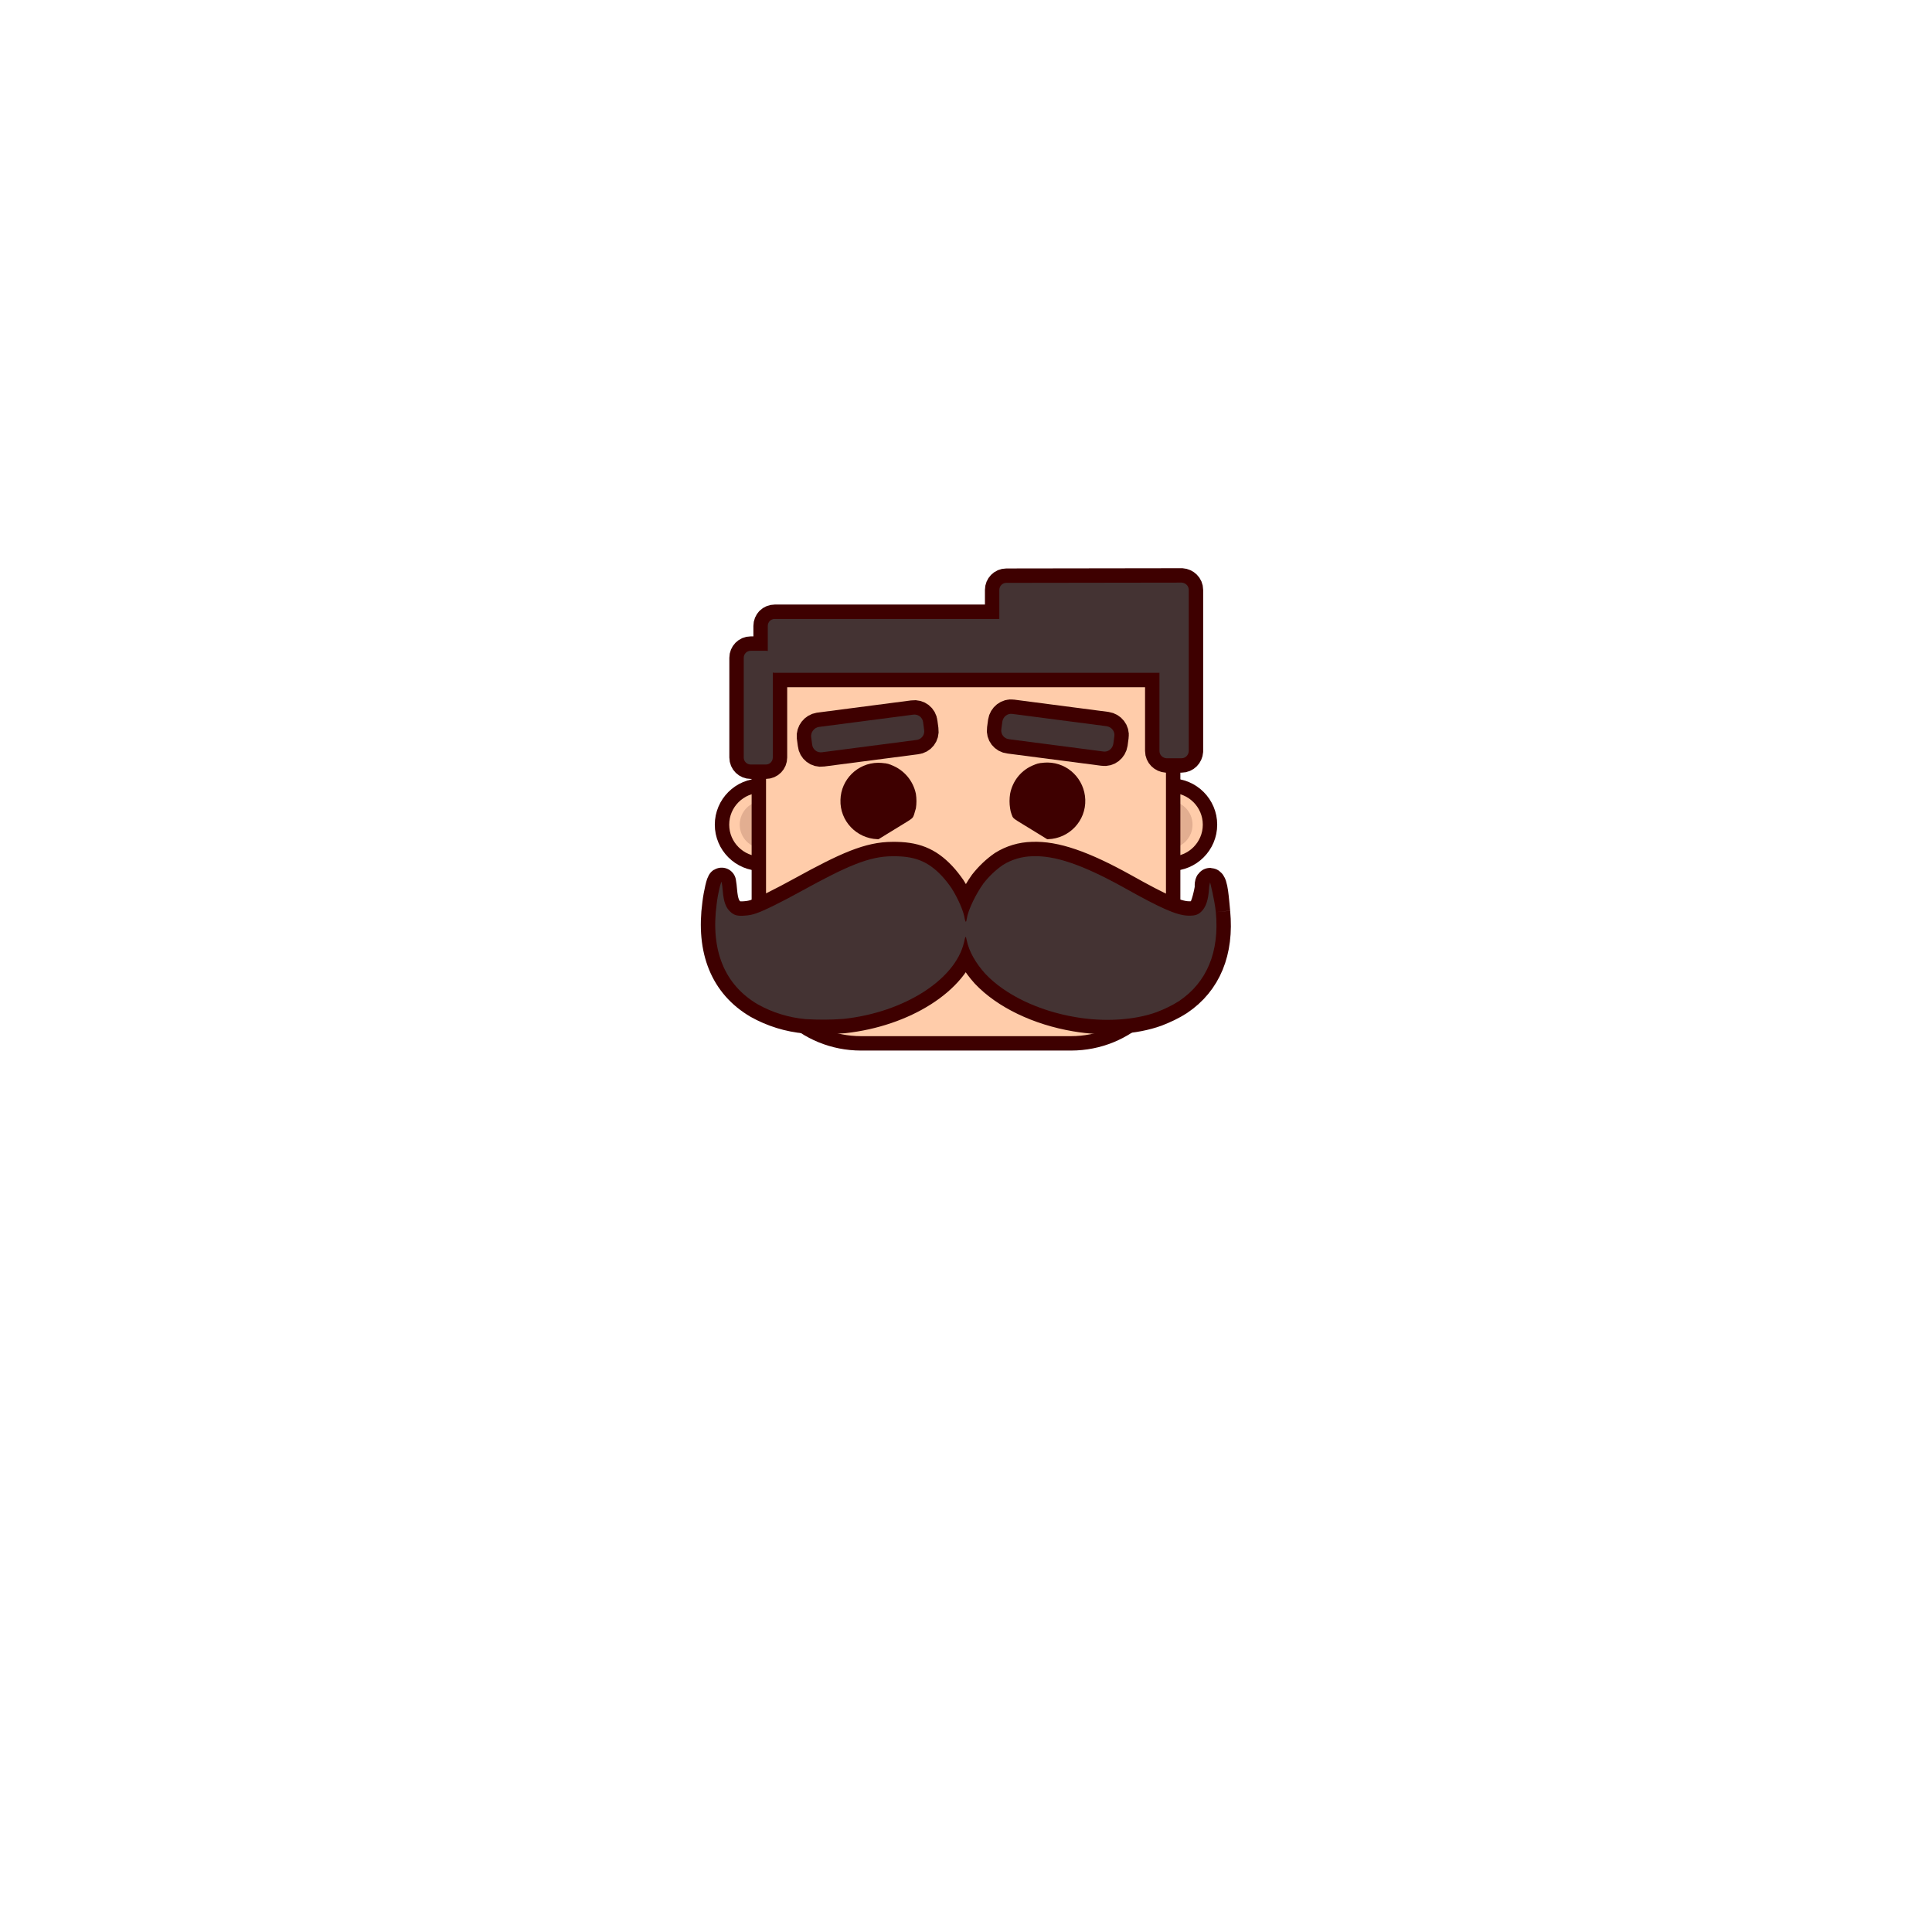 <?xml version="1.0" encoding="utf-8"?>
<!-- Generator: Adobe Illustrator 23.0.3, SVG Export Plug-In . SVG Version: 6.00 Build 0)  -->
<svg version="1.1" id="Layer_1" xmlns="http://www.w3.org/2000/svg" xmlns:xlink="http://www.w3.org/1999/xlink" x="0px" y="0px"
	 viewBox="0 0 771 771" style="enable-background:new 0 0 771 771;" xml:space="preserve">
<style type="text/css">
	.st0{fill:none;stroke:#3E0000;stroke-width:11.49;stroke-linecap:round;stroke-miterlimit:10;}
	.st1{fill:#FFCCAA;}
	.st2{opacity:0.15;}
	.st3{fill:#3E0000;}
	.st4{fill:none;stroke:#3E0000;stroke-width:11.49;stroke-linecap:round;stroke-linejoin:round;}
	.st5{fill:#443333;}
	.st6{fill:none;stroke:#3E0000;stroke-width:11.49;stroke-linejoin:round;}
</style>
<title>WatchArtboard 3 copy 6</title>
<g id="HEAD">
	<path class="st0" d="M303.7,316.4h163.6c7,0,12.7,5.7,12.7,12.7l0,0c0,7-5.7,12.7-12.7,12.7H303.7c-7,0-12.7-5.7-12.7-12.7l0,0
		C291,322.1,296.7,316.4,303.7,316.4z"/>
	<path class="st1" d="M303.7,316.4h163.6c7,0,12.7,5.7,12.7,12.7l0,0c0,7-5.7,12.7-12.7,12.7H303.7c-7,0-12.7-5.7-12.7-12.7l0,0
		C291,322.1,296.7,316.4,303.7,316.4z"/>
	<g class="st2">
		<path class="st3" d="M304.7,319.6h161.7c5.2,0,9.5,4.2,9.5,9.5l0,0c0,5.2-4.2,9.5-9.5,9.5H304.7c-5.2,0-9.5-4.2-9.5-9.5l0,0
			C295.2,323.9,299.4,319.6,304.7,319.6z"/>
	</g>
	<g id="rect5667">
		<path class="st0" d="M343.6,259.7h83.8c20.9,0,37.9,16.4,37.9,36.5V377c0,20.2-17,36.5-37.9,36.5h-83.8
			c-20.9,0-37.9-16.4-37.9-36.5v-80.8C305.7,276.1,322.7,259.7,343.6,259.7z"/>
		<path class="st1" d="M343.6,259.7h83.8c20.9,0,37.9,16.4,37.9,36.5V377c0,20.2-17,36.5-37.9,36.5h-83.8
			c-20.9,0-37.9-16.4-37.9-36.5v-80.8C305.7,276.1,322.7,259.7,343.6,259.7z"/>
	</g>
	<g id="rect5675">
		<path class="st4" d="M401.6,232.6c-1.6,0-2.8,1.3-2.8,2.8l0,0V247h-89.6c-1.6,0-2.8,1.2-2.8,2.8l0,0v10c-0.3-0.1-0.5-0.1-0.8-0.1
			h-6c-1.6,0-2.8,1.3-2.8,2.8l0,0v39.8c0,1.6,1.3,2.8,2.8,2.8l0,0h6c1.6,0,2.8-1.3,2.8-2.8l0,0v-33.9c0.3,0.1,0.6,0.1,0.8,0.1h153.5
			v31.2c0,1.6,1.3,2.8,2.8,2.9l0,0h6c1.6,0,2.8-1.3,2.9-2.8l0,0v-64.4c0-1.6-1.3-2.8-2.8-2.9l0,0L401.6,232.6z"/>
		<path class="st5" d="M401.6,232.6c-1.6,0-2.8,1.3-2.8,2.8l0,0V247h-89.6c-1.6,0-2.8,1.2-2.8,2.8l0,0v10c-0.3-0.1-0.5-0.1-0.8-0.1
			h-6c-1.6,0-2.8,1.3-2.8,2.8l0,0v39.8c0,1.6,1.3,2.8,2.8,2.8l0,0h6c1.6,0,2.8-1.3,2.8-2.8l0,0v-33.9c0.3,0.1,0.6,0.1,0.8,0.1h153.5
			v31.2c0,1.6,1.3,2.8,2.8,2.9l0,0h6c1.6,0,2.8-1.3,2.9-2.8l0,0v-64.4c0-1.6-1.3-2.8-2.8-2.9l0,0L401.6,232.6z"/>
	</g>
</g>
<g id="MUSTACHE">
	<g id="path788">
		<path class="st6" d="M485.2,364c-0.5-5-0.9-11.8-2.3-11.9c-0.6,0.3-0.3,1.8-0.4,2.4s-1.3,7.6-3.2,9.4c-1.4,1.3-2.7,1.6-5.5,1.5
			c-4.5-0.3-10.5-2.9-25.3-11.2c-16.4-9.1-27.5-12.9-36.6-12.5c-4.1,0.1-8.2,1.3-11.7,3.5c-2.9,2-5.5,4.5-7.7,7.3
			c-3.1,4.3-6.2,10.7-6.7,14.2c-0.2,1.5-0.5,1.5-0.8,0c-0.4-3-2.7-8.2-5.3-12.3c-1.2-1.7-2.4-3.3-3.9-4.9
			c-5.5-5.8-10.8-7.9-19.6-7.8c-9.3,0-18.2,3.9-36.2,13.8c-7.8,4.3-15,7.9-18,8.9c-1.5,0.6-3.2,0.9-4.8,1c-2.9,0.2-4.1-0.1-5.6-1.4
			c-1.9-1.7-2.8-3.9-3.2-8.7c-0.1-1.1-0.2-2.2-0.4-3.3c-0.3-0.4-1.5,4.5-2,8.7c-2.5,18.5,3.1,32.3,16.4,40.1
			c5.9,3.3,12.4,5.3,19.1,5.9c5.1,0.3,10.1,0.3,15.2-0.1c24-2.6,44.5-15.6,48-30.5c0.6-2.8,0.7-2.8,1.1-0.8
			c0.9,4.4,3.6,9.1,7.4,13.3c7.9,8.4,21.2,14.8,36,17.3c11.6,2,23.6,1.2,32.4-2c3.1-1.2,6.1-2.6,8.9-4.4
			C481.7,392,486.7,379.7,485.2,364"/>
		<path class="st5" d="M485.2,364c-0.5-5-2.3-11.9-2.3-11.9s-0.4,1.6-0.4,2.4c-0.3,4.8-1.3,7.6-3.2,9.4c-1.4,1.3-2.7,1.6-5.5,1.5
			c-4.5-0.3-10.5-2.9-25.3-11.2c-16.4-9.1-27.5-12.9-36.6-12.5c-4.1,0.1-8.2,1.3-11.7,3.5c-2.9,2-5.5,4.5-7.7,7.3
			c-3.1,4.3-6.2,10.7-6.7,14.2c-0.2,1.5-0.5,1.5-0.8,0c-0.4-3-2.7-8.2-5.3-12.3c-1.2-1.7-2.4-3.3-3.9-4.9
			c-5.5-5.8-10.8-7.9-19.6-7.8c-9.3,0-18.2,3.9-36.2,13.8c-7.8,4.3-15,7.9-18,8.9c-1.5,0.6-3.2,0.9-4.8,1c-2.9,0.2-4.1-0.1-5.6-1.4
			c-1.9-1.7-2.8-3.9-3.2-8.7c-0.1-1.1-0.2-2.2-0.4-3.3c-0.3-0.4-1.5,4.5-2,8.7c-2.5,18.5,3.1,32.3,16.4,40.1
			c5.9,3.3,12.4,5.3,19.1,5.9c5.1,0.3,10.1,0.3,15.2-0.1c24-2.6,44.5-15.6,48-30.5c0.6-2.8,0.7-2.8,1.1-0.8
			c0.9,4.4,3.6,9.1,7.4,13.3c7.9,8.4,21.2,14.8,36,17.3c11.6,2,23.6,1.2,32.4-2c3.1-1.2,6.1-2.6,8.9-4.4
			C481.7,392,486.7,379.7,485.2,364"/>
	</g>
</g>
<g id="EYES">
	<path class="st3" d="M364.8,325c-0.6,1.6-0.3,1.4-5.4,4.5l-4.9,3l-3.9,2.4h-0.4c-8.4-0.3-15.1-7.3-14.8-15.7
		c0.2-8.1,6.8-14.7,15-14.8h0.2c0.9,0,1.7,0.1,2.5,0.2h0.2c0.7,0.1,1.5,0.3,2.2,0.6l0.2,0.1c5,1.9,8.7,6.2,9.8,11.5
		c0.3,1.9,0.3,3.9,0,5.8C365.3,323.3,365,324.2,364.8,325z"/>
	<path class="st3" d="M403.7,325c0.6,1.6,0.3,1.4,5.4,4.5l4.9,3l3.9,2.4h0.4c8.4-0.3,15.1-7.3,14.8-15.8c-0.3-8.1-6.8-14.7-15-14.8
		h-0.2c-0.9,0-1.7,0.1-2.6,0.2h-0.1c-0.7,0.1-1.5,0.3-2.2,0.6l-0.2,0.1c-5.1,1.9-8.7,6.3-9.7,11.6c-0.3,1.9-0.3,3.9,0,5.8
		C403.2,323.4,403.4,324.2,403.7,325z"/>
</g>
<g id="BROWS">
	<g id="rect5703">
		<path class="st4" d="M326.8,290.1l37.6-4.9c2-0.3,3.8,1.1,4,3.1l0.4,3c0.3,2-1.1,3.8-3.1,4l-37.6,4.9c-2,0.3-3.8-1.1-4-3.1l-0.4-3
			C323.5,292.2,324.9,290.4,326.8,290.1z"/>
		<path class="st5" d="M326.8,290.1l37.6-4.9c2-0.3,3.8,1.1,4,3.1l0.4,3c0.3,2-1.1,3.8-3.1,4l-37.6,4.9c-2,0.3-3.8-1.1-4-3.1l-0.4-3
			C323.5,292.2,324.9,290.4,326.8,290.1z"/>
	</g>
	<g id="rect5703-2">
		<path class="st4" d="M399.6,291l0.4-3c0.3-2,2.1-3.4,4-3.1l37.6,4.9c2,0.3,3.4,2.1,3.1,4l-0.4,3c-0.3,2-2.1,3.4-4,3.1l-37.6-4.9
			C400.7,294.8,399.3,293,399.6,291z"/>
		<path class="st5" d="M399.6,291l0.4-3c0.3-2,2.1-3.4,4-3.1l37.6,4.9c2,0.3,3.4,2.1,3.1,4l-0.4,3c-0.3,2-2.1,3.4-4,3.1l-37.6-4.9
			C400.7,294.8,399.3,293,399.6,291z"/>
	</g>
</g>
</svg>
